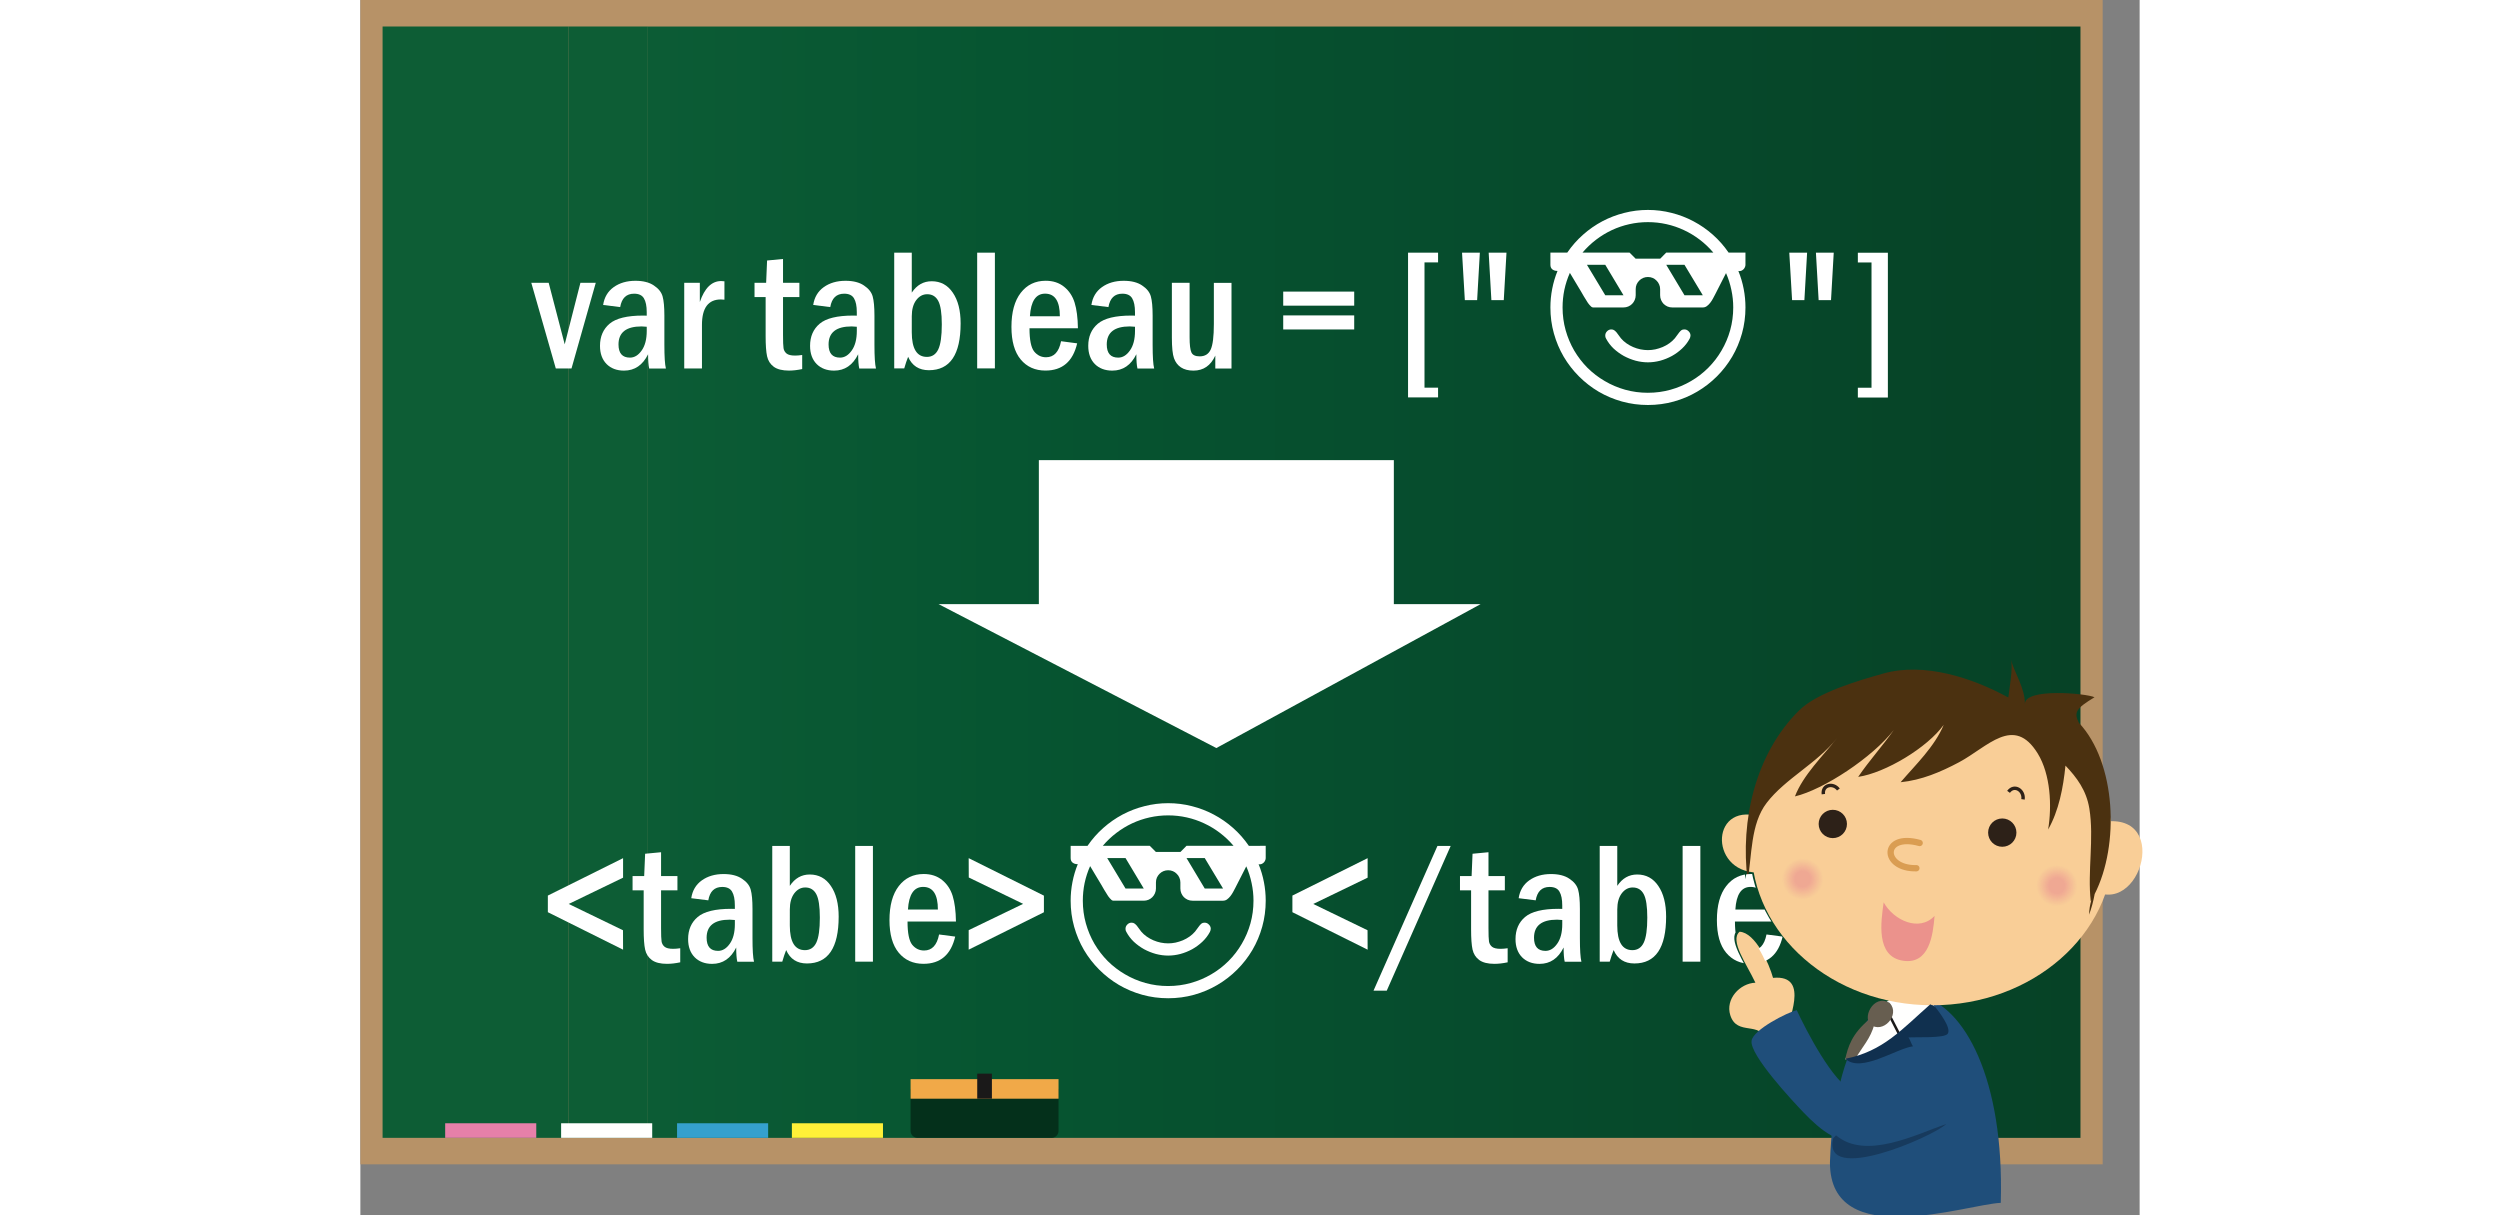 <svg width="300" version="1.1" viewBox="0 0 213.51 145.8" xmlns="http://www.w3.org/2000/svg">
    <rect x="0" y="0" width="213.51" height="145.8" fill="#808080" stroke="none"/>
    <defs>
        <linearGradient id="Gradient_1" x1="130.79" x2="779.51" y1="12.603" y2="12.603" gradientUnits="userSpaceOnUse">
            <stop stop-color="#0C5C35" offset="0"/>
            <stop stop-color="#095833" offset=".125"/>
            <stop stop-color="#065531" offset=".25"/>
            <stop stop-color="#06512F" offset=".375"/>
            <stop stop-color="#064E2E" offset=".5"/>
            <stop stop-color="#064B2C" offset=".625"/>
            <stop stop-color="#06482A" offset=".75"/>
            <stop stop-color="#064528" offset=".875"/>
            <stop stop-color="#064226" offset="1"/>
        </linearGradient>
        <clipPath id="Clip_1">
            <path d="m779.51 12.603v503.25h-648.72v-503.25z"/>
        </clipPath>
        <clipPath id="Clip_2">
            <path d="m10.657 12.603h768.86v503.25h-768.86z"/>
        </clipPath>
        <clipPath id="Clip_3">
            <path d="m663.1 398.64c0 5.187-4.204 9.391-9.391 9.391-5.188 0-9.392-4.204-9.392-9.391 0-5.185 4.204-9.39 9.392-9.39 5.187 0 9.391 4.205 9.391 9.39z"/>
        </clipPath>
        <clipPath id="Clip_4">
            <path d="m778.22 401.66c0 5.188-4.204 9.393-9.392 9.393-5.187 0-9.391-4.205-9.391-9.393 0-5.185 4.204-9.389 9.391-9.389 5.188 0 9.392 4.204 9.392 9.389z"/>
        </clipPath>
        <clipPath id="clipPath2397">
            <path d="m14.31 98.795v110.02h178.76v-5.233c-0.244 7e-3 -0.488 0.012-0.734 0.012-10.803 0-19.754-6.898-21.404-15.924-0.199-0.018-0.391-0.045-0.574-0.083-0.046 0.364-0.096 0.723-0.157 1.07-0.047-0.375-0.083-0.754-0.115-1.133-4.044-1.081-3.937-6.982 0.238-6.78 0.738-4.689 2.693-9.162 6.042-12.473 2.188-2.163 7.109-3.584 10.105-4.428 2.1-0.592 4.362-0.577 6.6-0.184v-64.862zm154.93 95.986c1.92 0.112 3.551 3.869 4.005 5.527 4.708-0.448 1.423 5.645 1.868 6.234l-0.112 0.111c-0.751 0.483-1.626 0.954-2.539 1.208-0.723-2.475-3.523-0.522-4.336-3.071-0.619-1.945 1.147-3.83 3.005-3.903-1.034-2.215-3.131-5.071-1.891-6.107z" fill="#ff0" fill-opacity=".298" stop-color="#000000" style="font-variation-settings:normal"/>
        </clipPath>
    </defs>
    <g transform="translate(-3.99 -83.15)">
        <g transform="matrix(.265 0 0 .265 3.831 82.99)">
            <path d="m0.604 0.601h788.96v527.25h-788.96z" fill="#b79267"/>
            <g fill="#0d5d35">
                <path d="m10.657 12.603h84.093v503.25h-84.093z"/>
                <path d="m94.75 12.603h36.039v503.25h-36.039z"/>
            </g>
            <g clip-path="url(#Clip_1)">
                <path d="m130.79 12.603h648.72v503.25h-648.72z" fill="url(#Gradient_1)"/>
            </g>
            <g clip-path="url(#Clip_2)">
                <path d="m779.51 515.85v-503.25 503.25" fill="#064226"/>
            </g>
            <path d="m39 509.25h41.25v6.602h-41.25z" fill="#e680a9"/>
            <path d="m91.5 509.25h41.25v6.602h-41.25z" fill="#fffffe"/>
            <path d="m196 509.25h41.25v6.602h-41.25z" fill="#fff038"/>
            <path d="m144 509.25h41.25v6.602h-41.25z" fill="#35a0cd"/>
            <path d="m316.75 493.7v19.009c0 1.726-1.413 3.14-3.14 3.14h-60.721c-1.726 0-3.139-1.414-3.139-3.14v-19.009" fill="#04301b"/>
            <path d="m249.75 489.27h67v8.858h-67z" fill="#f1a948"/>
            <path d="m279.93 486.78h6.645v11.35h-6.645z" fill="#1a1919"/>
            <path d="m647.35 466.97c-1.682-2.226 10.736-25.255-7.058-23.563-1.715-6.268-7.879-20.465-15.137-20.889-4.686 3.916 3.239 14.709 7.146 23.082-7.022 0.275-13.695 7.397-11.356 14.749 3.072 9.636 13.654 2.252 16.388 11.607 3.451-0.96 6.757-2.738 9.595-4.565" fill="#f9ce97"/>
            <path d="m666.06 527.05c3.882-111.87 80.671-94.823 77.365 18.239-15.696 0.683-77.365 22.339-77.365-18.239" fill="#1f4e7a"/>
            <path d="m712.66 455.41c-3.183 6.799-14.879 15.603-21.156 20.071-6.316 4.501-10.702 4.949-18.524 4.795 6.31-13.476 25.256-44.334 41.126-22.699" fill="#fffffe"/>
            <g fill="#f9ce97">
                <path d="m794.4 384.27c0 39.516-36.691 71.549-81.951 71.549-45.265 0-81.957-32.033-81.957-71.549 0-39.514 36.692-71.549 81.957-71.549 45.26 0 81.951 32.035 81.951 71.549"/>
                <path d="m635.92 370.91c-23.939-8.787-25.075 24.427-2.86 24.805"/>
                <path d="m789.51 372.82c32.46-5.226 15.716 48.049-7.631 28.62"/>
            </g>
            <path d="m690.39 409.22c4.537 8.157 16.126 13.522 23.052 6.125-0.701 8.79-2.434 22.082-14.265 20.306-12.488-1.873-9.992-17.793-8.787-26.431" fill="#eb928c"/>
            <path d="m706.69 382.33c-17.365-4.79-17.173 11.801-1.49 11.431" fill-opacity="0" stroke="#da9d52" stroke-linecap="round" stroke-linejoin="round" stroke-width="2.862"/>
            <path d="m672.82 373.72c0 3.017-2.446 5.46-5.461 5.46-3.016 0-5.46-2.443-5.46-5.46 0-3.016 2.444-5.461 5.46-5.461 3.015 0 5.461 2.445 5.461 5.461z" fill="#2d2118"/>
            <path d="m672.82 373.72c0 3.017-2.446 5.46-5.461 5.46-3.016 0-5.46-2.443-5.46-5.46 0-3.016 2.444-5.461 5.46-5.461 3.015 0 5.461 2.445 5.461 5.461z" fill-opacity="0" stroke="#2d2118" stroke-linecap="round" stroke-linejoin="round" stroke-width="1.901"/>
            <path d="m749.56 377.64c0 3.017-2.447 5.461-5.457 5.461-3.021 0-5.464-2.444-5.464-5.461s2.443-5.46 5.464-5.46c3.01 0 5.457 2.443 5.457 5.46z" fill="#2d2118"/>
            <path d="m749.56 377.64c0 3.017-2.447 5.461-5.457 5.461-3.021 0-5.464-2.444-5.464-5.461s2.443-5.46 5.464-5.46c3.01 0 5.457 2.443 5.457 5.46z" fill-opacity="0" stroke="#2d2118" stroke-linecap="round" stroke-linejoin="round" stroke-width="1.901"/>
            <g clip-path="url(#Clip_3)">
                <path d="m644.32 389.25h18.78v18.779h-18.78z" fill="#f9ce97"/>
                <path d="m663.1 398.64c0 5.187-4.204 9.39-9.391 9.39-5.184 0-9.391-4.203-9.391-9.39 0-5.184 4.207-9.391 9.391-9.391 5.187 0 9.391 4.207 9.391 9.391" fill="#f9ce97"/>
                <path d="m662.98 398.64c0 5.121-4.152 9.273-9.273 9.273-5.117 0-9.27-4.152-9.27-9.273 0-5.118 4.153-9.27 9.27-9.27 5.121 0 9.273 4.152 9.273 9.27" fill="#f8ce97"/>
                <path d="m662.86 398.64c0 5.054-4.097 9.152-9.152 9.152-5.051 0-9.149-4.098-9.149-9.152 0-5.051 4.098-9.149 9.149-9.149 5.055 0 9.152 4.098 9.152 9.149" fill="#f8cd97"/>
                <path d="m662.74 398.64c0 4.988-4.043 9.031-9.031 9.031-4.984 0-9.027-4.043-9.027-9.031 0-4.985 4.043-9.028 9.027-9.028 4.988 0 9.031 4.043 9.031 9.028" fill="#f8cc97"/>
                <path d="m662.62 398.64c0 4.922-3.988 8.91-8.91 8.91-4.918 0-8.906-3.988-8.906-8.91 0-4.918 3.988-8.907 8.906-8.907 4.922 0 8.91 3.989 8.91 8.907" fill="#f8cb97"/>
                <path d="m662.5 398.64c0 4.855-3.934 8.789-8.789 8.789-4.852 0-8.785-3.934-8.785-8.789 0-4.852 3.933-8.785 8.785-8.785 4.855 0 8.789 3.933 8.789 8.785" fill="#f8cb97"/>
                <path d="m662.38 398.64c0 4.789-3.879 8.668-8.668 8.668-4.785 0-8.664-3.879-8.664-8.668 0-4.785 3.879-8.664 8.664-8.664 4.789 0 8.668 3.879 8.668 8.664" fill="#f7ca97"/>
                <path d="m662.26 398.64c0 4.722-3.824 8.546-8.547 8.546-4.719 0-8.547-3.824-8.547-8.546 0-4.719 3.828-8.547 8.547-8.547 4.723 0 8.547 3.828 8.547 8.547" fill="#f7c997"/>
                <path d="m662.14 398.64c0 4.656-3.774 8.429-8.43 8.429-4.652 0-8.422-3.773-8.422-8.429 0-4.653 3.77-8.422 8.422-8.422 4.656 0 8.43 3.769 8.43 8.422" fill="#f7c897"/>
                <path d="m662.02 398.64c0 4.59-3.718 8.308-8.308 8.308-4.586 0-8.305-3.718-8.305-8.308 0-4.586 3.719-8.305 8.305-8.305 4.59 0 8.308 3.719 8.308 8.305" fill="#f7c896"/>
                <path d="m661.9 398.64c0 4.523-3.664 8.187-8.187 8.187-4.52 0-8.184-3.664-8.184-8.187 0-4.52 3.664-8.184 8.184-8.184 4.523 0 8.187 3.664 8.187 8.184" fill="#f7c796"/>
                <path d="m661.78 398.64c0 4.457-3.609 8.066-8.066 8.066-4.453 0-8.063-3.609-8.063-8.066 0-4.453 3.61-8.063 8.063-8.063 4.457 0 8.066 3.61 8.066 8.063" fill="#f6c696"/>
                <path d="m661.66 398.64c0 4.39-3.554 7.945-7.945 7.945-4.383 0-7.942-3.555-7.942-7.945 0-4.383 3.559-7.942 7.942-7.942 4.391 0 7.945 3.559 7.945 7.942" fill="#f6c696"/>
                <path d="m661.54 398.64c0 4.32-3.504 7.824-7.824 7.824s-7.82-3.504-7.82-7.824c0-4.321 3.5-7.821 7.82-7.821s7.824 3.5 7.824 7.821" fill="#f6c596"/>
                <path d="m661.41 398.64c0 4.257-3.445 7.703-7.703 7.703-4.25 0-7.699-3.446-7.699-7.703 0-4.25 3.449-7.7 7.699-7.7 4.258 0 7.703 3.45 7.703 7.7" fill="#f6c496"/>
                <path d="m661.3 398.64c0 4.187-3.399 7.586-7.586 7.586-4.188 0-7.578-3.399-7.578-7.586 0-4.188 3.39-7.579 7.578-7.579 4.187 0 7.586 3.391 7.586 7.579" fill="#f6c396"/>
                <path d="m661.17 398.64c0 4.125-3.336 7.461-7.461 7.461-4.117 0-7.461-3.336-7.461-7.461 0-4.118 3.344-7.461 7.461-7.461 4.125 0 7.461 3.343 7.461 7.461" fill="#f5c396"/>
                <path d="m661.06 398.64c0 4.054-3.289 7.343-7.344 7.343-4.051 0-7.34-3.289-7.34-7.343 0-4.051 3.289-7.34 7.34-7.34 4.055 0 7.344 3.289 7.344 7.34" fill="#f5c296"/>
                <path d="m660.93 398.64c0 3.988-3.235 7.222-7.223 7.222-3.984 0-7.219-3.234-7.219-7.222 0-3.985 3.235-7.219 7.219-7.219 3.988 0 7.223 3.234 7.223 7.219" fill="#f5c196"/>
                <path d="m660.81 398.64c0 3.921-3.18 7.101-7.102 7.101-3.918 0-7.098-3.18-7.098-7.101 0-3.918 3.18-7.098 7.098-7.098 3.922 0 7.102 3.18 7.102 7.098" fill="#f5c096"/>
                <path d="m660.69 398.64c0 3.855-3.125 6.98-6.98 6.98-3.852 0-6.977-3.125-6.977-6.98 0-3.852 3.125-6.977 6.977-6.977 3.855 0 6.98 3.125 6.98 6.977" fill="#f5bf96"/>
                <path d="m660.57 398.64c0 3.789-3.07 6.859-6.859 6.859-3.785 0-6.855-3.07-6.855-6.859 0-3.785 3.07-6.856 6.855-6.856 3.789 0 6.859 3.071 6.859 6.856" fill="#f5be96"/>
                <path d="m660.45 398.64c0 3.722-3.015 6.738-6.738 6.738-3.719 0-6.734-3.016-6.734-6.738 0-3.719 3.015-6.735 6.734-6.735 3.723 0 6.738 3.016 6.738 6.735" fill="#f4be96"/>
                <path d="m660.33 398.64c0 3.656-2.961 6.617-6.617 6.617-3.652 0-6.617-2.961-6.617-6.617 0-3.653 2.965-6.618 6.617-6.618 3.656 0 6.617 2.965 6.617 6.618" fill="#f4bd95"/>
                <path d="m660.21 398.64c0 3.59-2.91 6.5-6.5 6.5-3.586 0-6.492-2.91-6.492-6.5 0-3.586 2.906-6.493 6.492-6.493 3.59 0 6.5 2.907 6.5 6.493" fill="#f4bc95"/>
                <path d="m660.09 398.64c0 3.523-2.856 6.378-6.379 6.378-3.52 0-6.375-2.855-6.375-6.378 0-3.52 2.855-6.375 6.375-6.375 3.523 0 6.379 2.855 6.379 6.375" fill="#f4bb95"/>
                <path d="m659.97 398.64c0 3.457-2.801 6.257-6.258 6.257-3.453 0-6.254-2.8-6.254-6.257 0-3.454 2.801-6.254 6.254-6.254 3.457 0 6.258 2.8 6.258 6.254" fill="#f4ba95"/>
                <path d="m659.85 398.64c0 3.39-2.746 6.136-6.137 6.136-3.387 0-6.133-2.746-6.133-6.136 0-3.387 2.746-6.133 6.133-6.133 3.391 0 6.137 2.746 6.137 6.133" fill="#f4b995"/>
                <path d="m659.73 398.64c0 3.324-2.692 6.015-6.016 6.015-3.32 0-6.012-2.691-6.012-6.015 0-3.321 2.692-6.012 6.012-6.012 3.324 0 6.016 2.691 6.016 6.012" fill="#f3b995"/>
                <path d="m659.61 398.64c0 3.257-2.637 5.894-5.895 5.894-3.254 0-5.891-2.637-5.891-5.894 0-3.254 2.637-5.891 5.891-5.891 3.258 0 5.895 2.637 5.895 5.891" fill="#f3b895"/>
                <path d="m659.48 398.64c0 3.191-2.582 5.773-5.773 5.773-3.188 0-5.774-2.582-5.774-5.773 0-3.188 2.586-5.774 5.774-5.774 3.191 0 5.773 2.586 5.773 5.774" fill="#f3b795"/>
                <path d="m659.37 398.64c0 3.125-2.531 5.656-5.656 5.656-3.121 0-5.649-2.531-5.649-5.656 0-3.122 2.528-5.649 5.649-5.649 3.125 0 5.656 2.527 5.656 5.649" fill="#f3b695"/>
                <path d="m659.25 398.64c0 3.054-2.48 5.535-5.535 5.535s-5.531-2.481-5.531-5.535c0-3.055 2.476-5.532 5.531-5.532s5.535 2.477 5.535 5.532" fill="#f3b595"/>
                <path d="m659.12 398.64c0 2.992-2.422 5.414-5.414 5.414-2.984 0-5.41-2.422-5.41-5.414 0-2.985 2.426-5.41 5.41-5.41 2.992 0 5.414 2.425 5.414 5.41" fill="#f2b495"/>
                <path d="m659 398.64c0 2.921-2.371 5.293-5.293 5.293s-5.289-2.372-5.289-5.293c0-2.922 2.367-5.289 5.289-5.289s5.293 2.367 5.293 5.289" fill="#f2b495"/>
                <path d="m658.88 398.64c0 2.859-2.313 5.171-5.172 5.171-2.852 0-5.168-2.312-5.168-5.171 0-2.852 2.316-5.168 5.168-5.168 2.859 0 5.172 2.316 5.172 5.168" fill="#f2b394"/>
                <path d="m658.76 398.64c0 2.789-2.262 5.05-5.051 5.05s-5.047-2.261-5.047-5.05 2.258-5.047 5.047-5.047 5.051 2.258 5.051 5.047" fill="#f2b294"/>
                <path d="m658.64 398.64c0 2.726-2.204 4.929-4.93 4.929-2.719 0-4.926-2.203-4.926-4.929 0-2.719 2.207-4.926 4.926-4.926 2.726 0 4.93 2.207 4.93 4.926" fill="#f2b194"/>
                <path d="m658.52 398.64c0 2.656-2.156 4.812-4.812 4.812-2.652 0-4.805-2.156-4.805-4.812 0-2.653 2.153-4.805 4.805-4.805 2.656 0 4.812 2.152 4.812 4.805" fill="#f1b094"/>
                <path d="m658.4 398.64c0 2.59-2.097 4.687-4.687 4.687-2.586 0-4.688-2.097-4.688-4.687 0-2.586 2.102-4.688 4.688-4.688 2.59 0 4.687 2.102 4.687 4.688" fill="#f1b094"/>
                <path d="m658.28 398.64c0 2.523-2.047 4.57-4.57 4.57-2.52 0-4.567-2.047-4.567-4.57 0-2.52 2.047-4.567 4.567-4.567 2.523 0 4.57 2.047 4.57 4.567" fill="#f1af94"/>
                <path d="m658.16 398.64c0 2.457-1.992 4.449-4.449 4.449-2.453 0-4.445-1.992-4.445-4.449 0-2.454 1.992-4.446 4.445-4.446 2.457 0 4.449 1.992 4.449 4.446" fill="#f1ae94"/>
                <path d="m658.04 398.64c0 2.39-1.937 4.328-4.328 4.328-2.387 0-4.324-1.938-4.324-4.328 0-2.387 1.937-4.325 4.324-4.325 2.391 0 4.328 1.938 4.328 4.325" fill="#f1ad94"/>
                <path d="m657.92 398.64c0 2.324-1.883 4.207-4.207 4.207-2.32 0-4.203-1.883-4.203-4.207 0-2.321 1.883-4.204 4.203-4.204 2.324 0 4.207 1.883 4.207 4.204" fill="#f0ac94"/>
                <path d="m657.8 398.64c0 2.257-1.828 4.086-4.086 4.086-2.254 0-4.082-1.829-4.082-4.086 0-2.254 1.828-4.082 4.082-4.082 2.258 0 4.086 1.828 4.086 4.082" fill="#f0ab94"/>
                <path d="m657.68 398.64c0 2.191-1.774 3.965-3.965 3.965-2.188 0-3.961-1.774-3.961-3.965 0-2.188 1.773-3.961 3.961-3.961 2.191 0 3.965 1.773 3.965 3.961" fill="#f0ab94"/>
                <path d="m657.56 398.64c0 2.125-1.719 3.843-3.844 3.843-2.121 0-3.844-1.718-3.844-3.843 0-2.121 1.723-3.844 3.844-3.844 2.125 0 3.844 1.723 3.844 3.844" fill="#f0aa93"/>
                <path d="m657.44 398.64c0 2.058-1.668 3.726-3.726 3.726-2.055 0-3.719-1.668-3.719-3.726 0-2.055 1.664-3.719 3.719-3.719 2.058 0 3.726 1.664 3.726 3.719" fill="#efa993"/>
                <path d="m657.32 398.64c0 1.992-1.613 3.605-3.605 3.605-1.988 0-3.602-1.613-3.602-3.605 0-1.989 1.614-3.602 3.602-3.602 1.992 0 3.605 1.613 3.605 3.602" fill="#efa893"/>
            </g>
            <g clip-path="url(#Clip_4)">
                <path d="m759.43 392.27h18.781v18.781h-18.781z" fill="#f9ce97"/>
                <path d="m778.22 401.66c0 5.188-4.203 9.391-9.391 9.391-5.187 0-9.39-4.203-9.39-9.391 0-5.187 4.203-9.391 9.39-9.391 5.188 0 9.391 4.204 9.391 9.391" fill="#f9ce97"/>
                <path d="m778.09 401.66c0 5.121-4.149 9.27-9.27 9.27s-9.269-4.149-9.269-9.27 4.148-9.269 9.269-9.269 9.27 4.148 9.27 9.269" fill="#f8ce97"/>
                <path d="m777.98 401.66c0 5.055-4.098 9.149-9.153 9.149s-9.152-4.094-9.152-9.149 4.097-9.148 9.152-9.148 9.153 4.093 9.153 9.148" fill="#f8cd97"/>
                <path d="m777.85 401.66c0 4.984-4.04 9.031-9.028 9.031s-9.027-4.047-9.027-9.031 4.039-9.031 9.027-9.031 9.028 4.047 9.028 9.031" fill="#f8cc97"/>
                <path d="m777.73 401.66c0 4.922-3.992 8.91-8.91 8.91s-8.91-3.988-8.91-8.91 3.992-8.91 8.91-8.91 8.91 3.988 8.91 8.91" fill="#f8cb97"/>
                <path d="m777.61 401.66c0 4.852-3.933 8.789-8.789 8.789-4.855 0-8.789-3.937-8.789-8.789 0-4.851 3.934-8.789 8.789-8.789 4.856 0 8.789 3.938 8.789 8.789" fill="#f8cb97"/>
                <path d="m777.49 401.66c0 4.789-3.883 8.668-8.668 8.668s-8.668-3.879-8.668-8.668 3.883-8.668 8.668-8.668 8.668 3.879 8.668 8.668" fill="#f7ca97"/>
                <path d="m777.37 401.66c0 4.719-3.824 8.547-8.547 8.547-4.722 0-8.547-3.828-8.547-8.547s3.825-8.547 8.547-8.547c4.723 0 8.547 3.828 8.547 8.547" fill="#f7c997"/>
                <path d="m777.25 401.66c0 4.652-3.773 8.426-8.426 8.426-4.652 0-8.426-3.774-8.426-8.426s3.774-8.426 8.426-8.426c4.653 0 8.426 3.774 8.426 8.426" fill="#f7c897"/>
                <path d="m777.13 401.66c0 4.586-3.719 8.305-8.305 8.305s-8.305-3.719-8.305-8.305 3.719-8.305 8.305-8.305 8.305 3.719 8.305 8.305" fill="#f7c896"/>
                <path d="m777.01 401.66c0 4.52-3.664 8.188-8.184 8.188-4.519 0-8.183-3.668-8.183-8.188s3.664-8.187 8.183-8.187c4.52 0 8.184 3.667 8.184 8.187" fill="#f7c796"/>
                <path d="m776.89 401.66c0 4.453-3.614 8.063-8.067 8.063s-8.066-3.61-8.066-8.063 3.613-8.062 8.066-8.062 8.067 3.609 8.067 8.062" fill="#f6c696"/>
                <path d="m776.77 401.66c0 4.387-3.558 7.945-7.945 7.945s-7.945-3.558-7.945-7.945 3.558-7.945 7.945-7.945 7.945 3.558 7.945 7.945" fill="#f6c696"/>
                <path d="m776.65 401.66c0 4.32-3.504 7.824-7.824 7.824s-7.824-3.504-7.824-7.824 3.504-7.824 7.824-7.824 7.824 3.504 7.824 7.824" fill="#f6c596"/>
                <path d="m776.53 401.66c0 4.254-3.449 7.703-7.703 7.703s-7.703-3.449-7.703-7.703 3.449-7.703 7.703-7.703 7.703 3.449 7.703 7.703" fill="#f6c496"/>
                <path d="m776.41 401.66c0 4.188-3.394 7.582-7.582 7.582-4.187 0-7.582-3.394-7.582-7.582 0-4.187 3.395-7.582 7.582-7.582 4.188 0 7.582 3.395 7.582 7.582" fill="#f6c396"/>
                <path d="m776.28 401.66c0 4.121-3.34 7.461-7.461 7.461s-7.461-3.34-7.461-7.461 3.34-7.461 7.461-7.461 7.461 3.34 7.461 7.461" fill="#f5c396"/>
                <path d="m776.16 401.66c0 4.055-3.285 7.34-7.34 7.34s-7.34-3.285-7.34-7.34 3.285-7.34 7.34-7.34 7.34 3.285 7.34 7.34" fill="#f5c296"/>
                <path d="m776.05 401.66c0 3.988-3.234 7.219-7.223 7.219-3.988 0-7.222-3.231-7.222-7.219s3.234-7.219 7.222-7.219c3.989 0 7.223 3.231 7.223 7.219" fill="#f5c196"/>
                <path d="m775.92 401.66c0 3.922-3.176 7.102-7.098 7.102s-7.097-3.18-7.097-7.102 3.175-7.101 7.097-7.101 7.098 3.179 7.098 7.101" fill="#f5c096"/>
                <path d="m775.8 401.66c0 3.856-3.125 6.98-6.981 6.98-3.855 0-6.98-3.124-6.98-6.98 0-3.855 3.125-6.98 6.98-6.98 3.856 0 6.981 3.125 6.981 6.98" fill="#f5bf96"/>
                <path d="m775.68 401.66c0 3.789-3.071 6.859-6.86 6.859s-6.859-3.07-6.859-6.859 3.07-6.859 6.859-6.859 6.86 3.07 6.86 6.859" fill="#f5be96"/>
                <path d="m775.56 401.66c0 3.723-3.016 6.738-6.739 6.738-3.722 0-6.738-3.015-6.738-6.738s3.016-6.738 6.738-6.738c3.723 0 6.739 3.015 6.739 6.738" fill="#f4be96"/>
                <path d="m775.44 401.66c0 3.656-2.964 6.617-6.617 6.617-3.652 0-6.617-2.961-6.617-6.617s2.965-6.617 6.617-6.617c3.653 0 6.617 2.961 6.617 6.617" fill="#f4bd95"/>
                <path d="m775.32 401.66c0 3.586-2.906 6.496-6.496 6.496s-6.496-2.91-6.496-6.496 2.906-6.496 6.496-6.496 6.496 2.91 6.496 6.496" fill="#f4bc95"/>
                <path d="m775.2 401.66c0 3.524-2.855 6.375-6.375 6.375-3.519 0-6.375-2.851-6.375-6.375 0-3.523 2.856-6.375 6.375-6.375 3.52 0 6.375 2.852 6.375 6.375" fill="#f4bb95"/>
                <path d="m775.08 401.66c0 3.453-2.797 6.258-6.254 6.258s-6.254-2.805-6.254-6.258 2.797-6.258 6.254-6.258 6.254 2.805 6.254 6.258" fill="#f4ba95"/>
                <path d="m774.96 401.66c0 3.391-2.75 6.133-6.137 6.133s-6.137-2.742-6.137-6.133 2.75-6.133 6.137-6.133 6.137 2.742 6.137 6.133" fill="#f4b995"/>
                <path d="m774.84 401.66c0 3.32-2.696 6.016-6.016 6.016s-6.015-2.696-6.015-6.016 2.695-6.016 6.015-6.016 6.016 2.696 6.016 6.016" fill="#f3b995"/>
                <path d="m774.72 401.66c0 3.254-2.641 5.895-5.895 5.895s-5.894-2.641-5.894-5.895 2.64-5.894 5.894-5.894 5.895 2.64 5.895 5.894" fill="#f3b895"/>
                <path d="m774.6 401.66c0 3.188-2.586 5.774-5.774 5.774-3.187 0-5.773-2.586-5.773-5.774 0-3.187 2.586-5.773 5.773-5.773 3.188 0 5.774 2.586 5.774 5.773" fill="#f3b795"/>
                <path d="m774.48 401.66c0 3.121-2.532 5.652-5.653 5.652s-5.652-2.531-5.652-5.652 2.531-5.652 5.652-5.652 5.653 2.531 5.653 5.652" fill="#f3b695"/>
                <path d="m774.36 401.66c0 3.055-2.477 5.531-5.532 5.531s-5.531-2.476-5.531-5.531 2.476-5.531 5.531-5.531 5.532 2.476 5.532 5.531" fill="#f3b595"/>
                <path d="m774.23 401.66c0 2.988-2.422 5.41-5.41 5.41s-5.41-2.422-5.41-5.41 2.422-5.41 5.41-5.41 5.41 2.422 5.41 5.41" fill="#f2b495"/>
                <path d="m774.12 401.66c0 2.922-2.371 5.289-5.293 5.289s-5.293-2.367-5.293-5.289 2.371-5.289 5.293-5.289 5.293 2.367 5.293 5.289" fill="#f2b495"/>
                <path d="m773.99 401.66c0 2.855-2.312 5.172-5.168 5.172-2.855 0-5.168-2.317-5.168-5.172s2.313-5.172 5.168-5.172c2.856 0 5.168 2.317 5.168 5.172" fill="#f2b394"/>
                <path d="m773.88 401.66c0 2.789-2.262 5.051-5.051 5.051s-5.051-2.262-5.051-5.051 2.262-5.051 5.051-5.051 5.051 2.262 5.051 5.051" fill="#f2b294"/>
                <path d="m773.75 401.66c0 2.723-2.207 4.93-4.93 4.93-2.722 0-4.93-2.207-4.93-4.93s2.208-4.93 4.93-4.93c2.723 0 4.93 2.207 4.93 4.93" fill="#f2b194"/>
                <path d="m773.63 401.66c0 2.656-2.152 4.809-4.809 4.809-2.656 0-4.808-2.153-4.808-4.809s2.152-4.808 4.808-4.808c2.657 0 4.809 2.152 4.809 4.808" fill="#f1b094"/>
                <path d="m773.51 401.66c0 2.59-2.098 4.688-4.688 4.688s-4.687-2.098-4.687-4.688 2.097-4.687 4.687-4.687 4.688 2.097 4.688 4.687" fill="#f1b094"/>
                <path d="m773.39 401.66c0 2.523-2.043 4.567-4.567 4.567-2.523 0-4.566-2.044-4.566-4.567s2.043-4.566 4.566-4.566c2.524 0 4.567 2.043 4.567 4.566" fill="#f1af94"/>
                <path d="m773.27 401.66c0 2.457-1.992 4.445-4.449 4.445s-4.449-1.988-4.449-4.445 1.992-4.445 4.449-4.445 4.449 1.988 4.449 4.445" fill="#f1ae94"/>
                <path d="m773.15 401.66c0 2.391-1.933 4.328-4.324 4.328-2.39 0-4.324-1.937-4.324-4.328s1.934-4.328 4.324-4.328c2.391 0 4.324 1.937 4.324 4.328" fill="#f1ad94"/>
                <path d="m773.03 401.66c0 2.32-1.883 4.207-4.207 4.207s-4.207-1.887-4.207-4.207 1.883-4.207 4.207-4.207 4.207 1.887 4.207 4.207" fill="#f0ac94"/>
                <path d="m772.91 401.66c0 2.258-1.832 4.086-4.086 4.086s-4.086-1.828-4.086-4.086 1.832-4.086 4.086-4.086 4.086 1.828 4.086 4.086" fill="#f0ab94"/>
                <path d="m772.79 401.66c0 2.188-1.773 3.965-3.965 3.965-2.191 0-3.965-1.777-3.965-3.965 0-2.187 1.774-3.965 3.965-3.965 2.192 0 3.965 1.778 3.965 3.965" fill="#f0ab94"/>
                <path d="m772.67 401.66c0 2.125-1.723 3.844-3.844 3.844s-3.843-1.719-3.843-3.844 1.722-3.844 3.843-3.844 3.844 1.719 3.844 3.844" fill="#f0aa93"/>
                <path d="m772.55 401.66c0 2.055-1.664 3.723-3.723 3.723-2.058 0-3.722-1.668-3.722-3.723s1.664-3.723 3.722-3.723c2.059 0 3.723 1.668 3.723 3.723" fill="#efa993"/>
                <path d="m772.43 401.66c0 1.988-1.614 3.602-3.602 3.602s-3.601-1.614-3.601-3.602 1.613-3.601 3.601-3.601 3.602 1.613 3.602 3.601" fill="#efa893"/>
            </g>
            <path d="m785.95 405.42c11.292-22.112 9.789-59.542-7.19-77.552-2.246-4.718-1.42-6.329 7.115-11.534-3.549-1.738-31.531-4.346-31.52 3.017-0.011-7.23-4.547-13.619-6.361-20.097 1.068 3.813-0.686 13.099-1.163 17.193-16.227-8.879-38.051-16.075-56.551-10.863-11.325 3.189-29.922 8.559-38.193 16.734-19.742 19.518-26.733 49.708-23.299 77.048 1.991-11.372 1.253-25.581 8.608-35.172 8.496-11.083 22.843-17.899 31.871-29.351-6.359 8.068-15.365 16.734-19.053 26.398 12.967-3.065 35.171-17.68 44.78-30.094-5.166 7.357-11.109 13.825-16.144 21.251 12.265-1.8 31.379-13.26 38.757-23.604-4.213 10.023-12.675 17.993-19.542 26.026 9.444-0.93 18.14-4.618 26.435-9.033 12.961-6.904 24.802-21.643 35.675-3.94 5.785 9.424 6.474 23.722 4.686 34.391 4.857-8.524 6.832-18.892 7.856-28.941 5.138 5.383 9.475 11.208 10.811 19.426 2.219 13.626-0.898 28.443 0.641 41.988 0.097-0.161 0.176-0.345 0.273-0.506-0.604 2.12-1.007 4.291-1.017 6.576 1.117-2.999 1.93-6.143 2.525-9.361" fill="#4b3110"/>
            <path d="m693.54 461.36 4.001 7.801" fill-opacity="0" stroke="#1a1919" stroke-width="1.145"/>
            <path d="m692.16 453.96c6.432 4.711-0.768 14.21-6.787 11.199-5.573-2.79 0.434-14.758 7.506-10.476" fill="#675e50"/>
            <path d="m686.15 464.42c-1.551 6.401-5.649 10.447-8.684 15.851-1.008 0.024-3.479-0.012-4.492 5e-3 1.183-5.364 2.895-11.521 10.972-18.114" fill="#675e50"/>
            <path d="m713.69 456.49c1.688 2.24 7.467 9.521 5.722 12.203-1.427 2.194-14.779 1.418-17.787 1.709 0.717 0.863 1.303 3.111 2.065 3.992-7.759 1.05-23.652 12.278-30.655 5.646 17.099-3.318 25.78-13.501 38.458-24.647" fill="#10304f"/>
            <path d="m663.08 360.22c-0.544-4.275 4.531-5.244 6.814-2.096m77.043 1.048c2.607-3.575 7.145-0.673 6.553 3.407" fill-opacity="0" stroke="#2d2118" stroke-width="1.554"/>
            <path d="m709.08 483.63c-8.742 2.239-23.937 14.931-32.399 11.241-9.303-4.055-21.399-27.725-25.663-36.843-4.092 0.984-19.691 8.762-20.444 13.868-0.937 6.362 18.437 27.159 23.597 32.531 7.898 8.222 15.884 14.513 27.54 14.105 9.949-0.349 24.17-4.849 32.826-9.284" fill="#1f4e7a"/>
            <path d="m668.83 514.71c13.468 11.399 36.398-0.51 49.974-5.163-6.468 6.036-56.652 27.693-51.233 6.423" fill="#173a5d"/>
        </g>
        <g clip-path="url(#clipPath2397)" fill="#fff">
            <g stop-color="#000000" aria-label="&lt;table&gt;😎&lt;/table&gt;">
                <path d="m35.514 186.13v2.341l-6.524 3.155 6.514 3.155 0.01 2.331-9.027-4.498v-1.995z" stop-color="#000000"/>
                <path d="m38.16 185.6 1.913-0.183v2.86h1.964v1.71h-1.964v4.539q0 1.201 0.061 1.598 0.061 0.387 0.366 0.641 0.305 0.244 1.018 0.244 0.377 0 0.855-0.071v1.69q-0.855 0.183-1.588 0.183-1.191 0-1.822-0.458-0.631-0.468-0.804-1.262-0.173-0.794-0.173-2.422v-4.682h-1.333v-1.71h1.394z" stop-color="#000000"/>
                <path d="m45.742 191.19-2.046-0.254q0.204-1.374 1.262-2.137 1.069-0.763 2.616-0.763 1.384 0 2.208 0.56 0.835 0.55 1.048 1.313 0.214 0.763 0.214 2.31v3.501q0 2.127 0.183 2.84h-2.005q-0.132-0.56-0.132-1.71-0.967 1.964-2.89 1.964-1.303 0-2.097-0.794-0.784-0.804-0.784-2.178 0-1.679 1.15-2.656 1.16-0.977 4.01-0.977 0.142 0 0.448 0.01v-0.417q0-1.099-0.336-1.659-0.326-0.56-1.181-0.56-1.394 0-1.669 1.608zm3.186 2.361q-0.407-0.041-0.621-0.041-2.768 0-2.768 2.168 0 1.577 1.374 1.577 0.804 0 1.405-0.855 0.611-0.855 0.611-2.351z" stop-color="#000000"/>
                <path d="m53.416 184.66h2.107v4.794q0.906-1.364 2.392-1.364 1.608 0 2.534 1.374 0.936 1.364 0.936 3.684 0 5.618-3.806 5.618-1.791 0-2.494-1.608-0.234 0.58-0.468 1.394h-1.201zm2.107 9.546q0 2.962 1.812 2.962 0.936 0 1.364-0.896 0.427-0.896 0.427-3.002 0-2.025-0.427-2.819-0.427-0.804-1.323-0.804-0.784 0-1.323 0.712-0.529 0.712-0.529 1.924z" stop-color="#000000"/>
                <path d="m63.369 184.66h2.127v13.892h-2.127z" stop-color="#000000"/>
                <path d="m75.46 193.73h-5.811q0 2.086 0.56 2.789 0.57 0.692 1.425 0.692 1.425 0 1.801-1.924l1.934 0.254q-0.763 3.267-3.806 3.267-1.863 0-2.972-1.333t-1.109-3.908q0-2.646 1.119-4.091 1.119-1.445 2.992-1.445 1.313 0 2.208 0.723t1.262 1.903q0.366 1.17 0.397 3.074zm-2.168-1.435q0-2.717-1.771-2.717-1.659 0-1.822 2.717z" stop-color="#000000"/>
                <path d="m76.987 197.11v-2.341l6.534-3.155-6.524-3.165-0.01-2.321 9.027 4.498v1.995z" stop-color="#000000"/>
                <path d="m112.63 184.65v1.466q0 0.142-0.061 0.275-0.051 0.132-0.153 0.244-0.102 0.102-0.234 0.173-0.122 0.061-0.265 0.061-0.041 0-0.071 0-0.03-0.01-0.071-0.02 0.427 1.048 0.641 2.158 0.214 1.099 0.214 2.229 0 1.618-0.417 3.114-0.417 1.496-1.181 2.799-0.763 1.292-1.832 2.361-1.069 1.069-2.371 1.832-1.292 0.763-2.789 1.181-1.496 0.417-3.114 0.417t-3.114-0.417q-1.496-0.417-2.799-1.181-1.292-0.763-2.361-1.832-1.069-1.069-1.832-2.361-0.763-1.303-1.181-2.799t-0.417-3.114q0-1.13 0.214-2.229 0.214-1.109 0.641-2.158h-0.051q-0.326 0-0.57-0.183-0.234-0.193-0.234-0.55v-1.466h2.025q0.824-1.201 1.893-2.147 1.069-0.947 2.31-1.608 1.252-0.662 2.636-1.008 1.384-0.356 2.84-0.356t2.84 0.356q1.384 0.346 2.626 1.008 1.252 0.662 2.321 1.608 1.069 0.947 1.893 2.147zm-11.704 16.823q1.415 0 2.717-0.366 1.313-0.366 2.453-1.038 1.14-0.662 2.066-1.588 0.936-0.936 1.598-2.076 0.672-1.14 1.038-2.443 0.366-1.313 0.366-2.728 0-1.069-0.224-2.107-0.214-1.038-0.641-2.015l-1.313 2.575q-0.112 0.224-0.265 0.499-0.142 0.265-0.326 0.499-0.183 0.234-0.407 0.397-0.214 0.153-0.478 0.153h-3.664q-0.305 0-0.57-0.112-0.265-0.122-0.468-0.316-0.193-0.204-0.305-0.468t-0.112-0.57v-0.733q0-0.305-0.122-0.57-0.112-0.265-0.316-0.458-0.193-0.204-0.458-0.316-0.265-0.112-0.57-0.112-0.305 0-0.57 0.112-0.265 0.112-0.468 0.316-0.193 0.193-0.316 0.458-0.112 0.265-0.112 0.57v0.733q0 0.305-0.122 0.58-0.112 0.265-0.316 0.468-0.193 0.193-0.458 0.305-0.265 0.112-0.57 0.112h-3.654q-0.092 0-0.204-0.081-0.112-0.092-0.214-0.214t-0.193-0.244q-0.081-0.122-0.122-0.193-0.193-0.295-0.366-0.59-0.173-0.305-0.346-0.6-0.326-0.57-0.672-1.119-0.336-0.55-0.662-1.109-0.438 0.987-0.662 2.035-0.214 1.038-0.214 2.117 0 1.415 0.366 2.728 0.366 1.303 1.028 2.443 0.672 1.14 1.598 2.076 0.936 0.926 2.076 1.588 1.14 0.672 2.443 1.038 1.313 0.366 2.728 0.366zm0-20.477q-1.14 0-2.229 0.244t-2.097 0.712q-0.997 0.468-1.893 1.15-0.896 0.682-1.628 1.547h5.638l0.733 0.733h2.951l0.723-0.733h5.649q-0.733-0.865-1.628-1.547-0.896-0.682-1.903-1.15-0.997-0.468-2.086-0.712t-2.229-0.244zm4.376 12.875q0.295 0 0.509 0.224 0.224 0.214 0.224 0.509 0 0.112-0.03 0.193-0.02 0.081-0.071 0.183-0.346 0.651-0.906 1.181-0.55 0.519-1.221 0.896-0.672 0.366-1.415 0.57-0.743 0.193-1.466 0.193-0.723 0-1.466-0.193-0.743-0.204-1.425-0.57-0.672-0.377-1.232-0.896-0.55-0.529-0.896-1.181-0.051-0.102-0.081-0.183-0.02-0.081-0.02-0.193 0-0.295 0.214-0.509 0.214-0.224 0.509-0.224 0.224 0 0.356 0.102 0.132 0.092 0.275 0.254 0.142 0.173 0.265 0.356 0.122 0.183 0.265 0.356 0.285 0.336 0.662 0.6 0.377 0.265 0.804 0.448 0.427 0.183 0.875 0.275 0.458 0.092 0.896 0.092 0.438 0 0.885-0.092 0.448-0.102 0.875-0.275 0.427-0.183 0.804-0.448 0.377-0.265 0.662-0.6 0.142-0.173 0.265-0.356 0.122-0.183 0.265-0.356 0.142-0.173 0.265-0.265 0.122-0.092 0.356-0.092zm-7.307-4.101-2.188-3.654h-2.198l2.198 3.654zm9.516 0-2.198-3.654h-2.188l2.188 3.654z"/>
                <path d="m124.86 186.13v2.341l-6.524 3.155 6.514 3.155 0.01 2.331-9.027-4.498v-1.995z" stop-color="#000000"/>
                <path d="m133.24 184.66h1.588l-7.674 17.373h-1.588z" stop-color="#000000"/>
                <path d="m137.45 185.6 1.913-0.183v2.86h1.964v1.71h-1.964v4.539q0 1.201 0.061 1.598 0.061 0.387 0.366 0.641 0.305 0.244 1.018 0.244 0.377 0 0.855-0.071v1.69q-0.855 0.183-1.588 0.183-1.191 0-1.822-0.458-0.631-0.468-0.804-1.262-0.173-0.794-0.173-2.422v-4.682h-1.333v-1.71h1.394z" stop-color="#000000"/>
                <path d="m145.03 191.19-2.046-0.254q0.204-1.374 1.262-2.137 1.069-0.763 2.616-0.763 1.384 0 2.208 0.56 0.835 0.55 1.048 1.313 0.214 0.763 0.214 2.31v3.501q0 2.127 0.183 2.84h-2.005q-0.132-0.56-0.132-1.71-0.967 1.964-2.89 1.964-1.303 0-2.097-0.794-0.784-0.804-0.784-2.178 0-1.679 1.15-2.656 1.16-0.977 4.01-0.977 0.142 0 0.448 0.01v-0.417q0-1.099-0.336-1.659-0.326-0.56-1.181-0.56-1.394 0-1.669 1.608zm3.186 2.361q-0.407-0.041-0.621-0.041-2.768 0-2.768 2.168 0 1.577 1.374 1.577 0.804 0 1.405-0.855 0.611-0.855 0.611-2.351z" stop-color="#000000"/>
                <path d="m152.71 184.66h2.107v4.794q0.906-1.364 2.392-1.364 1.608 0 2.534 1.374 0.936 1.364 0.936 3.684 0 5.618-3.806 5.618-1.791 0-2.494-1.608-0.234 0.58-0.468 1.394h-1.201zm2.107 9.546q0 2.962 1.812 2.962 0.936 0 1.364-0.896t0.427-3.002q0-2.025-0.427-2.819-0.427-0.804-1.323-0.804-0.784 0-1.323 0.712-0.529 0.712-0.529 1.924z" stop-color="#000000"/>
                <path d="m162.66 184.66h2.127v13.892h-2.127z" stop-color="#000000"/>
                <path d="m174.75 193.73h-5.811q0 2.086 0.56 2.789 0.57 0.692 1.425 0.692 1.425 0 1.801-1.924l1.934 0.254q-0.763 3.267-3.806 3.267-1.863 0-2.972-1.333-1.109-1.333-1.109-3.908 0-2.646 1.119-4.091 1.119-1.445 2.992-1.445 1.313 0 2.208 0.723t1.262 1.903q0.366 1.17 0.397 3.074zm-2.168-1.435q0-2.717-1.771-2.717-1.659 0-1.822 2.717z" stop-color="#000000"/>
                <path d="m176.28 197.11v-2.341l6.534-3.155-6.524-3.165-0.01-2.321 9.027 4.498v1.995z" stop-color="#000000"/>
            </g>
            <g stop-color="#000000" aria-label='var tableau = ["😎"]'>
                <path d="m24.502 117.09h2.086l1.923 7.379 1.883-7.379h1.842l-2.911 10.279h-1.883z" stop-color="#000000"/>
                <path d="m35.168 120-2.046-0.254q0.204-1.374 1.262-2.137 1.069-0.763 2.616-0.763 1.384 0 2.208 0.56 0.835 0.55 1.048 1.313 0.214 0.763 0.214 2.31v3.501q0 2.127 0.183 2.84h-2.005q-0.132-0.56-0.132-1.71-0.967 1.964-2.89 1.964-1.303 0-2.097-0.794-0.784-0.804-0.784-2.178 0-1.679 1.15-2.656 1.16-0.977 4.01-0.977 0.142 0 0.448 0.01v-0.417q0-1.099-0.336-1.659-0.326-0.56-1.181-0.56-1.394 0-1.669 1.608zm3.186 2.361q-0.407-0.041-0.621-0.041-2.768 0-2.768 2.168 0 1.577 1.374 1.577 0.804 0 1.405-0.855 0.611-0.855 0.611-2.351z" stop-color="#000000"/>
                <path d="m42.852 117.09h1.873v2.3q0.855-2.514 2.565-2.514 0.163 0 0.387 0.03v2.208q-0.265-0.03-0.427-0.03-2.27 0-2.27 3.053v5.231h-2.127z" stop-color="#000000"/>
                <path d="m52.795 114.41 1.913-0.183v2.86h1.964v1.71h-1.964v4.539q0 1.201 0.061 1.598 0.061 0.387 0.366 0.641 0.305 0.244 1.018 0.244 0.377 0 0.855-0.071v1.69q-0.855 0.183-1.588 0.183-1.191 0-1.822-0.458-0.631-0.468-0.804-1.262-0.173-0.794-0.173-2.422v-4.682h-1.333v-1.71h1.394z" stop-color="#000000"/>
                <path d="m60.377 120-2.046-0.254q0.204-1.374 1.262-2.137 1.069-0.763 2.616-0.763 1.384 0 2.208 0.56 0.835 0.55 1.048 1.313t0.214 2.31v3.501q0 2.127 0.183 2.84h-2.005q-0.132-0.56-0.132-1.71-0.967 1.964-2.89 1.964-1.303 0-2.097-0.794-0.784-0.804-0.784-2.178 0-1.679 1.15-2.656 1.16-0.977 4.01-0.977 0.142 0 0.448 0.01v-0.417q0-1.099-0.336-1.659-0.326-0.56-1.181-0.56-1.394 0-1.669 1.608zm3.186 2.361q-0.407-0.041-0.621-0.041-2.768 0-2.768 2.168 0 1.577 1.374 1.577 0.804 0 1.405-0.855 0.611-0.855 0.611-2.351z" stop-color="#000000"/>
                <path d="m68.051 113.47h2.107v4.794q0.906-1.364 2.392-1.364 1.608 0 2.534 1.374 0.936 1.364 0.936 3.684 0 5.618-3.806 5.618-1.791 0-2.494-1.608-0.234 0.58-0.468 1.394h-1.201zm2.107 9.546q0 2.962 1.812 2.962 0.936 0 1.364-0.896 0.427-0.896 0.427-3.002 0-2.025-0.427-2.819-0.427-0.804-1.323-0.804-0.784 0-1.323 0.712-0.529 0.712-0.529 1.923z" stop-color="#000000"/>
                <path d="m78.005 113.47h2.127v13.892h-2.127z" stop-color="#000000"/>
                <path d="m90.096 122.54h-5.811q0 2.086 0.56 2.789 0.57 0.692 1.425 0.692 1.425 0 1.801-1.924l1.934 0.254q-0.763 3.267-3.806 3.267-1.863 0-2.972-1.333-1.109-1.333-1.109-3.908 0-2.646 1.119-4.091t2.992-1.445q1.313 0 2.208 0.723 0.896 0.723 1.262 1.903 0.366 1.17 0.397 3.074zm-2.168-1.435q0-2.717-1.771-2.717-1.659 0-1.822 2.717z" stop-color="#000000"/>
                <path d="m93.759 120-2.046-0.254q0.204-1.374 1.262-2.137 1.069-0.763 2.616-0.763 1.384 0 2.208 0.56 0.835 0.55 1.048 1.313t0.214 2.31v3.501q0 2.127 0.183 2.84h-2.005q-0.132-0.56-0.132-1.71-0.967 1.964-2.89 1.964-1.303 0-2.097-0.794-0.784-0.804-0.784-2.178 0-1.679 1.15-2.656 1.16-0.977 4.01-0.977 0.142 0 0.448 0.01v-0.417q0-1.099-0.336-1.659-0.326-0.56-1.181-0.56-1.394 0-1.669 1.608zm3.186 2.361q-0.407-0.041-0.621-0.041-2.768 0-2.768 2.168 0 1.577 1.374 1.577 0.804 0 1.405-0.855 0.611-0.855 0.611-2.351z" stop-color="#000000"/>
                <path d="m101.37 117.09h2.127v6.534q0 1.364 0.224 1.832 0.224 0.458 0.987 0.458 0.947 0 1.323-0.824t0.377-3.053v-4.946h2.117v10.279h-1.944v-1.547q-0.824 1.801-2.616 1.801-0.916 0-1.506-0.387-0.58-0.387-0.835-1.099-0.254-0.712-0.254-2.473z" stop-color="#000000"/>
                <path d="m123.25 119.83h-8.519v-1.69h8.519zm0 2.86h-8.519v-1.69h8.519z" stop-color="#000000"/>
                <path d="m129.71 113.47h3.603v1.17h-1.628v15.032h1.628v1.17h-3.603z" stop-color="#000000"/>
                <path d="m136.19 113.47h2.137l-0.326 5.699h-1.476zm3.196 0h2.137l-0.326 5.699h-1.486z" stop-color="#000000"/>
                <path d="m170.2 113.46v1.466q0 0.142-0.061 0.275-0.051 0.132-0.153 0.244-0.102 0.102-0.234 0.173-0.122 0.061-0.265 0.061-0.041 0-0.071 0-0.03-0.01-0.071-0.02 0.427 1.048 0.641 2.158 0.214 1.099 0.214 2.229 0 1.618-0.417 3.114t-1.181 2.799q-0.763 1.293-1.832 2.361-1.069 1.069-2.371 1.832-1.292 0.763-2.789 1.181-1.496 0.417-3.114 0.417t-3.114-0.417-2.799-1.181q-1.292-0.763-2.361-1.832-1.069-1.069-1.832-2.361-0.763-1.303-1.181-2.799t-0.417-3.114q0-1.13 0.214-2.229 0.214-1.109 0.641-2.158h-0.051q-0.326 0-0.57-0.183-0.234-0.193-0.234-0.55v-1.466h2.025q0.824-1.201 1.893-2.147 1.069-0.947 2.31-1.608 1.252-0.662 2.636-1.008 1.384-0.356 2.84-0.356t2.84 0.356q1.384 0.346 2.626 1.008 1.252 0.662 2.321 1.608 1.069 0.947 1.893 2.147zm-11.704 16.823q1.415 0 2.717-0.366 1.313-0.366 2.453-1.038 1.14-0.662 2.066-1.588 0.936-0.936 1.598-2.076 0.672-1.14 1.038-2.443 0.366-1.313 0.366-2.728 0-1.069-0.224-2.107-0.214-1.038-0.641-2.015l-1.313 2.575q-0.112 0.224-0.265 0.499-0.142 0.265-0.326 0.499-0.183 0.234-0.407 0.397-0.214 0.153-0.478 0.153h-3.664q-0.305 0-0.57-0.112-0.265-0.122-0.468-0.316-0.193-0.204-0.305-0.468-0.112-0.265-0.112-0.57v-0.733q0-0.305-0.122-0.57-0.112-0.265-0.316-0.458-0.193-0.204-0.458-0.316-0.265-0.112-0.57-0.112-0.305 0-0.57 0.112-0.265 0.112-0.468 0.316-0.193 0.193-0.316 0.458-0.112 0.265-0.112 0.57v0.733q0 0.305-0.122 0.58-0.112 0.265-0.316 0.468-0.193 0.193-0.458 0.305-0.265 0.112-0.57 0.112h-3.654q-0.092 0-0.204-0.081-0.112-0.092-0.214-0.214-0.102-0.122-0.193-0.244-0.081-0.122-0.122-0.193-0.193-0.295-0.366-0.59-0.173-0.305-0.346-0.6-0.326-0.57-0.672-1.119-0.336-0.55-0.662-1.109-0.438 0.987-0.662 2.035-0.214 1.038-0.214 2.117 0 1.415 0.366 2.728 0.366 1.303 1.028 2.443 0.672 1.14 1.598 2.076 0.936 0.926 2.076 1.588 1.14 0.672 2.443 1.038 1.313 0.366 2.728 0.366zm0-20.477q-1.14 0-2.229 0.244t-2.097 0.712q-0.997 0.468-1.893 1.15t-1.628 1.547h5.638l0.733 0.733h2.951l0.723-0.733h5.649q-0.733-0.865-1.628-1.547t-1.903-1.15q-0.997-0.468-2.086-0.712t-2.229-0.244zm4.376 12.875q0.295 0 0.509 0.224 0.224 0.214 0.224 0.509 0 0.112-0.03 0.193-0.02 0.081-0.071 0.183-0.346 0.651-0.906 1.181-0.55 0.519-1.221 0.896-0.672 0.366-1.415 0.57-0.743 0.193-1.466 0.193t-1.466-0.193q-0.743-0.204-1.425-0.57-0.672-0.377-1.232-0.896-0.55-0.529-0.896-1.181-0.051-0.102-0.081-0.183-0.02-0.081-0.02-0.193 0-0.295 0.214-0.509 0.214-0.224 0.509-0.224 0.224 0 0.356 0.102 0.132 0.092 0.275 0.254 0.142 0.173 0.265 0.356 0.122 0.183 0.265 0.356 0.285 0.336 0.662 0.6 0.377 0.265 0.804 0.448 0.427 0.183 0.875 0.275 0.458 0.092 0.896 0.092 0.438 0 0.885-0.092 0.448-0.102 0.875-0.275 0.427-0.183 0.804-0.448 0.377-0.265 0.662-0.6 0.142-0.173 0.265-0.356 0.122-0.183 0.265-0.356 0.142-0.173 0.265-0.265t0.356-0.092zm-7.307-4.101-2.188-3.654h-2.198l2.198 3.654zm9.516 0-2.198-3.654h-2.188l2.188 3.654z" stop-color="#000000"/>
                <path d="m175.46 113.47h2.137l-0.326 5.699h-1.476zm3.196 0h2.137l-0.326 5.699h-1.486z" stop-color="#000000"/>
                <path d="m187.29 130.85h-3.603v-1.17h1.639v-15.032h-1.639v-1.17h3.603z" stop-color="#000000"/>
            </g>
            <path d="m85.407 138.37h42.599v17.273h10.418l-31.718 17.273-33.338-17.273h12.039z" stop-color="#000000"/>
        </g>
    </g>
</svg>
